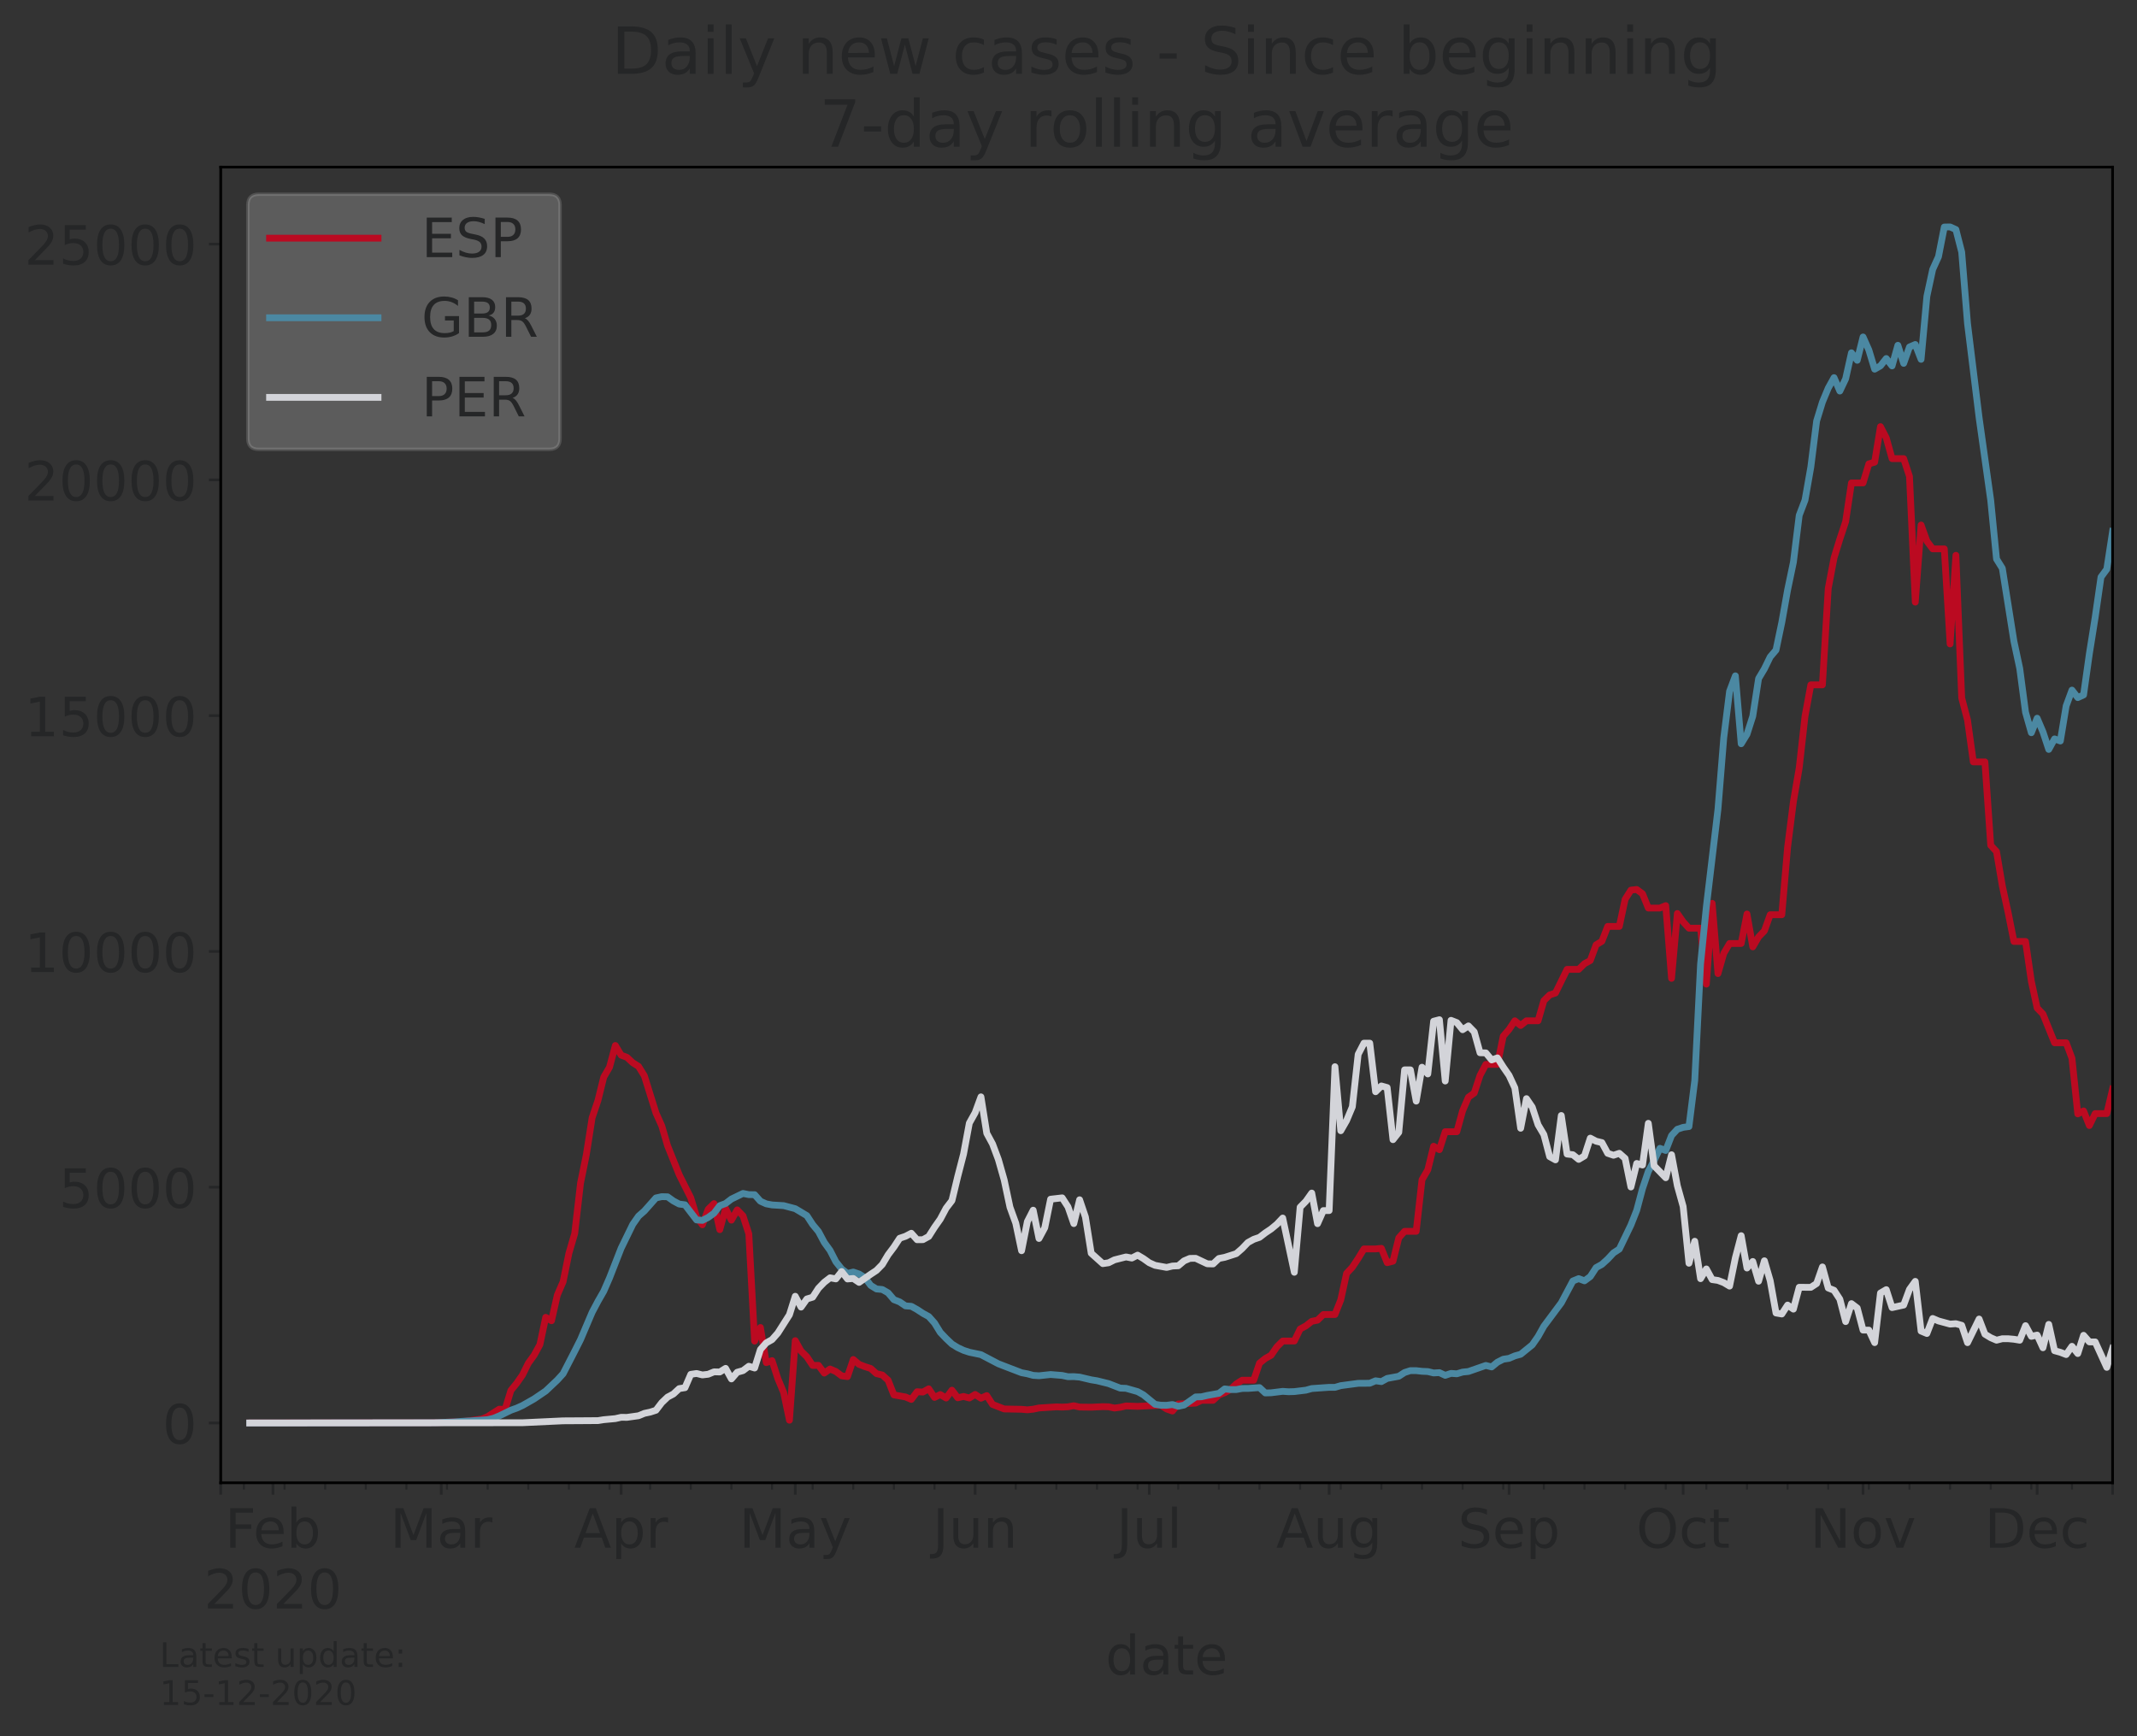 <?xml version="1.0" encoding="utf-8" standalone="no"?>
<!DOCTYPE svg PUBLIC "-//W3C//DTD SVG 1.1//EN"
  "http://www.w3.org/Graphics/SVG/1.1/DTD/svg11.dtd">
<!-- Created with matplotlib (https://matplotlib.org/) -->
<svg height="512.168pt" version="1.1" viewBox="0 0 630.3 512.168" width="630.3pt" xmlns="http://www.w3.org/2000/svg" xmlns:xlink="http://www.w3.org/1999/xlink">
 <rect x="0" y="0" width="630.3" height="512.168" fill="#333333" stroke="none"/>
 <defs>
  <style type="text/css">*{stroke-linecap:butt;stroke-linejoin:round;}</style>
 </defs>
 <g id="figure_1">
  <g id="patch_1">
   <path d="M 0 512.168 
L 630.3 512.168 
L 630.3 0 
L 0 0 
z
" style="fill:none;"/>
  </g>
  <g id="axes_1">
   <g id="patch_2">
    <path d="M 65.1 437.369 
L 623.1 437.369 
L 623.1 49.289 
L 65.1 49.289 
z
" style="fill:none;"/>
   </g>
   <g id="matplotlib.axis_1">
    <g id="xtick_1">
     <g id="line2d_1">
      <defs>
       <path d="M 0 0 
L 0 3.5 
" id="md8505176a0" style="stroke:#252627;stroke-width:0.8;"/>
      </defs>
      <g>
       <use style="fill:#252627;stroke:#252627;stroke-width:0.8;" x="65.1" xlink:href="#md8505176a0" y="437.369"/>
      </g>
     </g>
    </g>
    <g id="xtick_2">
     <g id="line2d_2">
      <g>
       <use style="fill:#252627;stroke:#252627;stroke-width:0.8;" x="80.505" xlink:href="#md8505176a0" y="437.369"/>
      </g>
     </g>
     <g id="text_1">
      <!-- Feb -->
      <g style="fill:#252627;" transform="translate(66.342 456.526)scale(0.16 -0.16)">
       <defs>
        <path d="M 9.812 72.906 
L 51.703 72.906 
L 51.703 64.594 
L 19.672 64.594 
L 19.672 43.109 
L 48.578 43.109 
L 48.578 34.812 
L 19.672 34.812 
L 19.672 0 
L 9.812 0 
z
" id="DejaVuSans-70"/>
        <path d="M 56.203 29.594 
L 56.203 25.203 
L 14.891 25.203 
Q 15.484 15.922 20.484 11.062 
Q 25.484 6.203 34.422 6.203 
Q 39.594 6.203 44.453 7.469 
Q 49.312 8.734 54.109 11.281 
L 54.109 2.781 
Q 49.266 0.734 44.188 -0.344 
Q 39.109 -1.422 33.891 -1.422 
Q 20.797 -1.422 13.156 6.188 
Q 5.516 13.812 5.516 26.812 
Q 5.516 40.234 12.766 48.109 
Q 20.016 56 32.328 56 
Q 43.359 56 49.781 48.891 
Q 56.203 41.797 56.203 29.594 
z
M 47.219 32.234 
Q 47.125 39.594 43.094 43.984 
Q 39.062 48.391 32.422 48.391 
Q 24.906 48.391 20.391 44.141 
Q 15.875 39.891 15.188 32.172 
z
" id="DejaVuSans-101"/>
        <path d="M 48.688 27.297 
Q 48.688 37.203 44.609 42.844 
Q 40.531 48.484 33.406 48.484 
Q 26.266 48.484 22.188 42.844 
Q 18.109 37.203 18.109 27.297 
Q 18.109 17.391 22.188 11.75 
Q 26.266 6.109 33.406 6.109 
Q 40.531 6.109 44.609 11.75 
Q 48.688 17.391 48.688 27.297 
z
M 18.109 46.391 
Q 20.953 51.266 25.266 53.625 
Q 29.594 56 35.594 56 
Q 45.562 56 51.781 48.094 
Q 58.016 40.188 58.016 27.297 
Q 58.016 14.406 51.781 6.484 
Q 45.562 -1.422 35.594 -1.422 
Q 29.594 -1.422 25.266 0.953 
Q 20.953 3.328 18.109 8.203 
L 18.109 0 
L 9.078 0 
L 9.078 75.984 
L 18.109 75.984 
z
" id="DejaVuSans-98"/>
       </defs>
       <use xlink:href="#DejaVuSans-70"/>
       <use x="52.02" xlink:href="#DejaVuSans-101"/>
       <use x="113.543" xlink:href="#DejaVuSans-98"/>
      </g>
      <!-- 2020 -->
      <g style="fill:#252627;" transform="translate(60.145 474.443)scale(0.16 -0.16)">
       <defs>
        <path d="M 19.188 8.297 
L 53.609 8.297 
L 53.609 0 
L 7.328 0 
L 7.328 8.297 
Q 12.938 14.109 22.625 23.891 
Q 32.328 33.688 34.812 36.531 
Q 39.547 41.844 41.422 45.531 
Q 43.312 49.219 43.312 52.781 
Q 43.312 58.594 39.234 62.25 
Q 35.156 65.922 28.609 65.922 
Q 23.969 65.922 18.812 64.312 
Q 13.672 62.703 7.812 59.422 
L 7.812 69.391 
Q 13.766 71.781 18.938 73 
Q 24.125 74.219 28.422 74.219 
Q 39.75 74.219 46.484 68.547 
Q 53.219 62.891 53.219 53.422 
Q 53.219 48.922 51.531 44.891 
Q 49.859 40.875 45.406 35.406 
Q 44.188 33.984 37.641 27.219 
Q 31.109 20.453 19.188 8.297 
z
" id="DejaVuSans-50"/>
        <path d="M 31.781 66.406 
Q 24.172 66.406 20.328 58.906 
Q 16.5 51.422 16.5 36.375 
Q 16.5 21.391 20.328 13.891 
Q 24.172 6.391 31.781 6.391 
Q 39.453 6.391 43.281 13.891 
Q 47.125 21.391 47.125 36.375 
Q 47.125 51.422 43.281 58.906 
Q 39.453 66.406 31.781 66.406 
z
M 31.781 74.219 
Q 44.047 74.219 50.516 64.516 
Q 56.984 54.828 56.984 36.375 
Q 56.984 17.969 50.516 8.266 
Q 44.047 -1.422 31.781 -1.422 
Q 19.531 -1.422 13.062 8.266 
Q 6.594 17.969 6.594 36.375 
Q 6.594 54.828 13.062 64.516 
Q 19.531 74.219 31.781 74.219 
z
" id="DejaVuSans-48"/>
       </defs>
       <use xlink:href="#DejaVuSans-50"/>
       <use x="63.623" xlink:href="#DejaVuSans-48"/>
       <use x="127.246" xlink:href="#DejaVuSans-50"/>
       <use x="190.869" xlink:href="#DejaVuSans-48"/>
      </g>
     </g>
    </g>
    <g id="xtick_3">
     <g id="line2d_3">
      <g>
       <use style="fill:#252627;stroke:#252627;stroke-width:0.8;" x="130.143" xlink:href="#md8505176a0" y="437.369"/>
      </g>
     </g>
     <g id="text_2">
      <!-- Mar -->
      <g style="fill:#252627;" transform="translate(115.049 456.526)scale(0.16 -0.16)">
       <defs>
        <path d="M 9.812 72.906 
L 24.516 72.906 
L 43.109 23.297 
L 61.812 72.906 
L 76.516 72.906 
L 76.516 0 
L 66.891 0 
L 66.891 64.016 
L 48.094 14.016 
L 38.188 14.016 
L 19.391 64.016 
L 19.391 0 
L 9.812 0 
z
" id="DejaVuSans-77"/>
        <path d="M 34.281 27.484 
Q 23.391 27.484 19.188 25 
Q 14.984 22.516 14.984 16.5 
Q 14.984 11.719 18.141 8.906 
Q 21.297 6.109 26.703 6.109 
Q 34.188 6.109 38.703 11.406 
Q 43.219 16.703 43.219 25.484 
L 43.219 27.484 
z
M 52.203 31.203 
L 52.203 0 
L 43.219 0 
L 43.219 8.297 
Q 40.141 3.328 35.547 0.953 
Q 30.953 -1.422 24.312 -1.422 
Q 15.922 -1.422 10.953 3.297 
Q 6 8.016 6 15.922 
Q 6 25.141 12.172 29.828 
Q 18.359 34.516 30.609 34.516 
L 43.219 34.516 
L 43.219 35.406 
Q 43.219 41.609 39.141 45 
Q 35.062 48.391 27.688 48.391 
Q 23 48.391 18.547 47.266 
Q 14.109 46.141 10.016 43.891 
L 10.016 52.203 
Q 14.938 54.109 19.578 55.047 
Q 24.219 56 28.609 56 
Q 40.484 56 46.344 49.844 
Q 52.203 43.703 52.203 31.203 
z
" id="DejaVuSans-97"/>
        <path d="M 41.109 46.297 
Q 39.594 47.172 37.812 47.578 
Q 36.031 48 33.891 48 
Q 26.266 48 22.188 43.047 
Q 18.109 38.094 18.109 28.812 
L 18.109 0 
L 9.078 0 
L 9.078 54.688 
L 18.109 54.688 
L 18.109 46.188 
Q 20.953 51.172 25.484 53.578 
Q 30.031 56 36.531 56 
Q 37.453 56 38.578 55.875 
Q 39.703 55.766 41.062 55.516 
z
" id="DejaVuSans-114"/>
       </defs>
       <use xlink:href="#DejaVuSans-77"/>
       <use x="86.279" xlink:href="#DejaVuSans-97"/>
       <use x="147.559" xlink:href="#DejaVuSans-114"/>
      </g>
     </g>
    </g>
    <g id="xtick_4">
     <g id="line2d_4">
      <g>
       <use style="fill:#252627;stroke:#252627;stroke-width:0.8;" x="183.204" xlink:href="#md8505176a0" y="437.369"/>
      </g>
     </g>
     <g id="text_3">
      <!-- Apr -->
      <g style="fill:#252627;" transform="translate(169.364 456.526)scale(0.16 -0.16)">
       <defs>
        <path d="M 34.188 63.188 
L 20.797 26.906 
L 47.609 26.906 
z
M 28.609 72.906 
L 39.797 72.906 
L 67.578 0 
L 57.328 0 
L 50.688 18.703 
L 17.828 18.703 
L 11.188 0 
L 0.781 0 
z
" id="DejaVuSans-65"/>
        <path d="M 18.109 8.203 
L 18.109 -20.797 
L 9.078 -20.797 
L 9.078 54.688 
L 18.109 54.688 
L 18.109 46.391 
Q 20.953 51.266 25.266 53.625 
Q 29.594 56 35.594 56 
Q 45.562 56 51.781 48.094 
Q 58.016 40.188 58.016 27.297 
Q 58.016 14.406 51.781 6.484 
Q 45.562 -1.422 35.594 -1.422 
Q 29.594 -1.422 25.266 0.953 
Q 20.953 3.328 18.109 8.203 
z
M 48.688 27.297 
Q 48.688 37.203 44.609 42.844 
Q 40.531 48.484 33.406 48.484 
Q 26.266 48.484 22.188 42.844 
Q 18.109 37.203 18.109 27.297 
Q 18.109 17.391 22.188 11.75 
Q 26.266 6.109 33.406 6.109 
Q 40.531 6.109 44.609 11.75 
Q 48.688 17.391 48.688 27.297 
z
" id="DejaVuSans-112"/>
       </defs>
       <use xlink:href="#DejaVuSans-65"/>
       <use x="68.408" xlink:href="#DejaVuSans-112"/>
       <use x="131.885" xlink:href="#DejaVuSans-114"/>
      </g>
     </g>
    </g>
    <g id="xtick_5">
     <g id="line2d_5">
      <g>
       <use style="fill:#252627;stroke:#252627;stroke-width:0.8;" x="234.554" xlink:href="#md8505176a0" y="437.369"/>
      </g>
     </g>
     <g id="text_4">
      <!-- May -->
      <g style="fill:#252627;" transform="translate(218.014 456.526)scale(0.16 -0.16)">
       <defs>
        <path d="M 32.172 -5.078 
Q 28.375 -14.844 24.75 -17.812 
Q 21.141 -20.797 15.094 -20.797 
L 7.906 -20.797 
L 7.906 -13.281 
L 13.188 -13.281 
Q 16.891 -13.281 18.938 -11.516 
Q 21 -9.766 23.484 -3.219 
L 25.094 0.875 
L 2.984 54.688 
L 12.5 54.688 
L 29.594 11.922 
L 46.688 54.688 
L 56.203 54.688 
z
" id="DejaVuSans-121"/>
       </defs>
       <use xlink:href="#DejaVuSans-77"/>
       <use x="86.279" xlink:href="#DejaVuSans-97"/>
       <use x="147.559" xlink:href="#DejaVuSans-121"/>
      </g>
     </g>
    </g>
    <g id="xtick_6">
     <g id="line2d_6">
      <g>
       <use style="fill:#252627;stroke:#252627;stroke-width:0.8;" x="287.615" xlink:href="#md8505176a0" y="437.369"/>
      </g>
     </g>
     <g id="text_5">
      <!-- Jun -->
      <g style="fill:#252627;" transform="translate(275.115 456.526)scale(0.16 -0.16)">
       <defs>
        <path d="M 9.812 72.906 
L 19.672 72.906 
L 19.672 5.078 
Q 19.672 -8.109 14.672 -14.062 
Q 9.672 -20.016 -1.422 -20.016 
L -5.172 -20.016 
L -5.172 -11.719 
L -2.094 -11.719 
Q 4.438 -11.719 7.125 -8.047 
Q 9.812 -4.391 9.812 5.078 
z
" id="DejaVuSans-74"/>
        <path d="M 8.5 21.578 
L 8.5 54.688 
L 17.484 54.688 
L 17.484 21.922 
Q 17.484 14.156 20.5 10.266 
Q 23.531 6.391 29.594 6.391 
Q 36.859 6.391 41.078 11.031 
Q 45.312 15.672 45.312 23.688 
L 45.312 54.688 
L 54.297 54.688 
L 54.297 0 
L 45.312 0 
L 45.312 8.406 
Q 42.047 3.422 37.719 1 
Q 33.406 -1.422 27.688 -1.422 
Q 18.266 -1.422 13.375 4.438 
Q 8.5 10.297 8.5 21.578 
z
M 31.109 56 
z
" id="DejaVuSans-117"/>
        <path d="M 54.891 33.016 
L 54.891 0 
L 45.906 0 
L 45.906 32.719 
Q 45.906 40.484 42.875 44.328 
Q 39.844 48.188 33.797 48.188 
Q 26.516 48.188 22.312 43.547 
Q 18.109 38.922 18.109 30.906 
L 18.109 0 
L 9.078 0 
L 9.078 54.688 
L 18.109 54.688 
L 18.109 46.188 
Q 21.344 51.125 25.703 53.562 
Q 30.078 56 35.797 56 
Q 45.219 56 50.047 50.172 
Q 54.891 44.344 54.891 33.016 
z
" id="DejaVuSans-110"/>
       </defs>
       <use xlink:href="#DejaVuSans-74"/>
       <use x="29.492" xlink:href="#DejaVuSans-117"/>
       <use x="92.871" xlink:href="#DejaVuSans-110"/>
      </g>
     </g>
    </g>
    <g id="xtick_7">
     <g id="line2d_7">
      <g>
       <use style="fill:#252627;stroke:#252627;stroke-width:0.8;" x="338.965" xlink:href="#md8505176a0" y="437.369"/>
      </g>
     </g>
     <g id="text_6">
      <!-- Jul -->
      <g style="fill:#252627;" transform="translate(329.313 456.526)scale(0.16 -0.16)">
       <defs>
        <path d="M 9.422 75.984 
L 18.406 75.984 
L 18.406 0 
L 9.422 0 
z
" id="DejaVuSans-108"/>
       </defs>
       <use xlink:href="#DejaVuSans-74"/>
       <use x="29.492" xlink:href="#DejaVuSans-117"/>
       <use x="92.871" xlink:href="#DejaVuSans-108"/>
      </g>
     </g>
    </g>
    <g id="xtick_8">
     <g id="line2d_8">
      <g>
       <use style="fill:#252627;stroke:#252627;stroke-width:0.8;" x="392.026" xlink:href="#md8505176a0" y="437.369"/>
      </g>
     </g>
     <g id="text_7">
      <!-- Aug -->
      <g style="fill:#252627;" transform="translate(376.405 456.526)scale(0.16 -0.16)">
       <defs>
        <path d="M 45.406 27.984 
Q 45.406 37.75 41.375 43.109 
Q 37.359 48.484 30.078 48.484 
Q 22.859 48.484 18.828 43.109 
Q 14.797 37.75 14.797 27.984 
Q 14.797 18.266 18.828 12.891 
Q 22.859 7.516 30.078 7.516 
Q 37.359 7.516 41.375 12.891 
Q 45.406 18.266 45.406 27.984 
z
M 54.391 6.781 
Q 54.391 -7.172 48.188 -13.984 
Q 42 -20.797 29.203 -20.797 
Q 24.469 -20.797 20.266 -20.094 
Q 16.062 -19.391 12.109 -17.922 
L 12.109 -9.188 
Q 16.062 -11.328 19.922 -12.344 
Q 23.781 -13.375 27.781 -13.375 
Q 36.625 -13.375 41.016 -8.766 
Q 45.406 -4.156 45.406 5.172 
L 45.406 9.625 
Q 42.625 4.781 38.281 2.391 
Q 33.938 0 27.875 0 
Q 17.828 0 11.672 7.656 
Q 5.516 15.328 5.516 27.984 
Q 5.516 40.672 11.672 48.328 
Q 17.828 56 27.875 56 
Q 33.938 56 38.281 53.609 
Q 42.625 51.219 45.406 46.391 
L 45.406 54.688 
L 54.391 54.688 
z
" id="DejaVuSans-103"/>
       </defs>
       <use xlink:href="#DejaVuSans-65"/>
       <use x="68.408" xlink:href="#DejaVuSans-117"/>
       <use x="131.787" xlink:href="#DejaVuSans-103"/>
      </g>
     </g>
    </g>
    <g id="xtick_9">
     <g id="line2d_9">
      <g>
       <use style="fill:#252627;stroke:#252627;stroke-width:0.8;" x="445.088" xlink:href="#md8505176a0" y="437.369"/>
      </g>
     </g>
     <g id="text_8">
      <!-- Sep -->
      <g style="fill:#252627;" transform="translate(430.008 456.526)scale(0.16 -0.16)">
       <defs>
        <path d="M 53.516 70.516 
L 53.516 60.891 
Q 47.906 63.578 42.922 64.891 
Q 37.938 66.219 33.297 66.219 
Q 25.25 66.219 20.875 63.094 
Q 16.5 59.969 16.5 54.203 
Q 16.5 49.359 19.406 46.891 
Q 22.312 44.438 30.422 42.922 
L 36.375 41.703 
Q 47.406 39.594 52.656 34.297 
Q 57.906 29 57.906 20.125 
Q 57.906 9.516 50.797 4.047 
Q 43.703 -1.422 29.984 -1.422 
Q 24.812 -1.422 18.969 -0.25 
Q 13.141 0.922 6.891 3.219 
L 6.891 13.375 
Q 12.891 10.016 18.656 8.297 
Q 24.422 6.594 29.984 6.594 
Q 38.422 6.594 43.016 9.906 
Q 47.609 13.234 47.609 19.391 
Q 47.609 24.75 44.312 27.781 
Q 41.016 30.812 33.5 32.328 
L 27.484 33.5 
Q 16.453 35.688 11.516 40.375 
Q 6.594 45.062 6.594 53.422 
Q 6.594 63.094 13.406 68.656 
Q 20.219 74.219 32.172 74.219 
Q 37.312 74.219 42.625 73.281 
Q 47.953 72.359 53.516 70.516 
z
" id="DejaVuSans-83"/>
       </defs>
       <use xlink:href="#DejaVuSans-83"/>
       <use x="63.477" xlink:href="#DejaVuSans-101"/>
       <use x="125" xlink:href="#DejaVuSans-112"/>
      </g>
     </g>
    </g>
    <g id="xtick_10">
     <g id="line2d_10">
      <g>
       <use style="fill:#252627;stroke:#252627;stroke-width:0.8;" x="496.437" xlink:href="#md8505176a0" y="437.369"/>
      </g>
     </g>
     <g id="text_9">
      <!-- Oct -->
      <g style="fill:#252627;" transform="translate(482.605 456.526)scale(0.16 -0.16)">
       <defs>
        <path d="M 39.406 66.219 
Q 28.656 66.219 22.328 58.203 
Q 16.016 50.203 16.016 36.375 
Q 16.016 22.609 22.328 14.594 
Q 28.656 6.594 39.406 6.594 
Q 50.141 6.594 56.422 14.594 
Q 62.703 22.609 62.703 36.375 
Q 62.703 50.203 56.422 58.203 
Q 50.141 66.219 39.406 66.219 
z
M 39.406 74.219 
Q 54.734 74.219 63.906 63.938 
Q 73.094 53.656 73.094 36.375 
Q 73.094 19.141 63.906 8.859 
Q 54.734 -1.422 39.406 -1.422 
Q 24.031 -1.422 14.812 8.828 
Q 5.609 19.094 5.609 36.375 
Q 5.609 53.656 14.812 63.938 
Q 24.031 74.219 39.406 74.219 
z
" id="DejaVuSans-79"/>
        <path d="M 48.781 52.594 
L 48.781 44.188 
Q 44.969 46.297 41.141 47.344 
Q 37.312 48.391 33.406 48.391 
Q 24.656 48.391 19.812 42.844 
Q 14.984 37.312 14.984 27.297 
Q 14.984 17.281 19.812 11.734 
Q 24.656 6.203 33.406 6.203 
Q 37.312 6.203 41.141 7.25 
Q 44.969 8.297 48.781 10.406 
L 48.781 2.094 
Q 45.016 0.344 40.984 -0.531 
Q 36.969 -1.422 32.422 -1.422 
Q 20.062 -1.422 12.781 6.344 
Q 5.516 14.109 5.516 27.297 
Q 5.516 40.672 12.859 48.328 
Q 20.219 56 33.016 56 
Q 37.156 56 41.109 55.141 
Q 45.062 54.297 48.781 52.594 
z
" id="DejaVuSans-99"/>
        <path d="M 18.312 70.219 
L 18.312 54.688 
L 36.812 54.688 
L 36.812 47.703 
L 18.312 47.703 
L 18.312 18.016 
Q 18.312 11.328 20.141 9.422 
Q 21.969 7.516 27.594 7.516 
L 36.812 7.516 
L 36.812 0 
L 27.594 0 
Q 17.188 0 13.234 3.875 
Q 9.281 7.766 9.281 18.016 
L 9.281 47.703 
L 2.688 47.703 
L 2.688 54.688 
L 9.281 54.688 
L 9.281 70.219 
z
" id="DejaVuSans-116"/>
       </defs>
       <use xlink:href="#DejaVuSans-79"/>
       <use x="78.711" xlink:href="#DejaVuSans-99"/>
       <use x="133.691" xlink:href="#DejaVuSans-116"/>
      </g>
     </g>
    </g>
    <g id="xtick_11">
     <g id="line2d_11">
      <g>
       <use style="fill:#252627;stroke:#252627;stroke-width:0.8;" x="549.499" xlink:href="#md8505176a0" y="437.369"/>
      </g>
     </g>
     <g id="text_10">
      <!-- Nov -->
      <g style="fill:#252627;" transform="translate(533.884 456.526)scale(0.16 -0.16)">
       <defs>
        <path d="M 9.812 72.906 
L 23.094 72.906 
L 55.422 11.922 
L 55.422 72.906 
L 64.984 72.906 
L 64.984 0 
L 51.703 0 
L 19.391 60.984 
L 19.391 0 
L 9.812 0 
z
" id="DejaVuSans-78"/>
        <path d="M 30.609 48.391 
Q 23.391 48.391 19.188 42.75 
Q 14.984 37.109 14.984 27.297 
Q 14.984 17.484 19.156 11.844 
Q 23.344 6.203 30.609 6.203 
Q 37.797 6.203 41.984 11.859 
Q 46.188 17.531 46.188 27.297 
Q 46.188 37.016 41.984 42.703 
Q 37.797 48.391 30.609 48.391 
z
M 30.609 56 
Q 42.328 56 49.016 48.375 
Q 55.719 40.766 55.719 27.297 
Q 55.719 13.875 49.016 6.219 
Q 42.328 -1.422 30.609 -1.422 
Q 18.844 -1.422 12.172 6.219 
Q 5.516 13.875 5.516 27.297 
Q 5.516 40.766 12.172 48.375 
Q 18.844 56 30.609 56 
z
" id="DejaVuSans-111"/>
        <path d="M 2.984 54.688 
L 12.5 54.688 
L 29.594 8.797 
L 46.688 54.688 
L 56.203 54.688 
L 35.688 0 
L 23.484 0 
z
" id="DejaVuSans-118"/>
       </defs>
       <use xlink:href="#DejaVuSans-78"/>
       <use x="74.805" xlink:href="#DejaVuSans-111"/>
       <use x="135.986" xlink:href="#DejaVuSans-118"/>
      </g>
     </g>
    </g>
    <g id="xtick_12">
     <g id="line2d_12">
      <g>
       <use style="fill:#252627;stroke:#252627;stroke-width:0.8;" x="600.848" xlink:href="#md8505176a0" y="437.369"/>
      </g>
     </g>
     <g id="text_11">
      <!-- Dec -->
      <g style="fill:#252627;" transform="translate(585.367 456.526)scale(0.16 -0.16)">
       <defs>
        <path d="M 19.672 64.797 
L 19.672 8.109 
L 31.594 8.109 
Q 46.688 8.109 53.688 14.938 
Q 60.688 21.781 60.688 36.531 
Q 60.688 51.172 53.688 57.984 
Q 46.688 64.797 31.594 64.797 
z
M 9.812 72.906 
L 30.078 72.906 
Q 51.266 72.906 61.172 64.094 
Q 71.094 55.281 71.094 36.531 
Q 71.094 17.672 61.125 8.828 
Q 51.172 0 30.078 0 
L 9.812 0 
z
" id="DejaVuSans-68"/>
       </defs>
       <use xlink:href="#DejaVuSans-68"/>
       <use x="77.002" xlink:href="#DejaVuSans-101"/>
       <use x="138.525" xlink:href="#DejaVuSans-99"/>
      </g>
     </g>
    </g>
    <g id="xtick_13">
     <g id="line2d_13">
      <g>
       <use style="fill:#252627;stroke:#252627;stroke-width:0.8;" x="623.1" xlink:href="#md8505176a0" y="437.369"/>
      </g>
     </g>
    </g>
    <g id="xtick_14">
     <g id="line2d_14">
      <defs>
       <path d="M 0 0 
L 0 2 
" id="m9c42e2744a" style="stroke:#252627;stroke-width:0.6;"/>
      </defs>
      <g>
       <use style="fill:#252627;stroke:#252627;stroke-width:0.6;" x="71.947" xlink:href="#m9c42e2744a" y="437.369"/>
      </g>
     </g>
    </g>
    <g id="xtick_15">
     <g id="line2d_15">
      <g>
       <use style="fill:#252627;stroke:#252627;stroke-width:0.6;" x="83.928" xlink:href="#m9c42e2744a" y="437.369"/>
      </g>
     </g>
    </g>
    <g id="xtick_16">
     <g id="line2d_16">
      <g>
       <use style="fill:#252627;stroke:#252627;stroke-width:0.6;" x="95.91" xlink:href="#m9c42e2744a" y="437.369"/>
      </g>
     </g>
    </g>
    <g id="xtick_17">
     <g id="line2d_17">
      <g>
       <use style="fill:#252627;stroke:#252627;stroke-width:0.6;" x="107.891" xlink:href="#m9c42e2744a" y="437.369"/>
      </g>
     </g>
    </g>
    <g id="xtick_18">
     <g id="line2d_18">
      <g>
       <use style="fill:#252627;stroke:#252627;stroke-width:0.6;" x="119.873" xlink:href="#m9c42e2744a" y="437.369"/>
      </g>
     </g>
    </g>
    <g id="xtick_19">
     <g id="line2d_19">
      <g>
       <use style="fill:#252627;stroke:#252627;stroke-width:0.6;" x="131.855" xlink:href="#m9c42e2744a" y="437.369"/>
      </g>
     </g>
    </g>
    <g id="xtick_20">
     <g id="line2d_20">
      <g>
       <use style="fill:#252627;stroke:#252627;stroke-width:0.6;" x="143.836" xlink:href="#m9c42e2744a" y="437.369"/>
      </g>
     </g>
    </g>
    <g id="xtick_21">
     <g id="line2d_21">
      <g>
       <use style="fill:#252627;stroke:#252627;stroke-width:0.6;" x="155.818" xlink:href="#m9c42e2744a" y="437.369"/>
      </g>
     </g>
    </g>
    <g id="xtick_22">
     <g id="line2d_22">
      <g>
       <use style="fill:#252627;stroke:#252627;stroke-width:0.6;" x="167.799" xlink:href="#m9c42e2744a" y="437.369"/>
      </g>
     </g>
    </g>
    <g id="xtick_23">
     <g id="line2d_23">
      <g>
       <use style="fill:#252627;stroke:#252627;stroke-width:0.6;" x="179.781" xlink:href="#m9c42e2744a" y="437.369"/>
      </g>
     </g>
    </g>
    <g id="xtick_24">
     <g id="line2d_24">
      <g>
       <use style="fill:#252627;stroke:#252627;stroke-width:0.6;" x="191.763" xlink:href="#m9c42e2744a" y="437.369"/>
      </g>
     </g>
    </g>
    <g id="xtick_25">
     <g id="line2d_25">
      <g>
       <use style="fill:#252627;stroke:#252627;stroke-width:0.6;" x="203.744" xlink:href="#m9c42e2744a" y="437.369"/>
      </g>
     </g>
    </g>
    <g id="xtick_26">
     <g id="line2d_26">
      <g>
       <use style="fill:#252627;stroke:#252627;stroke-width:0.6;" x="215.726" xlink:href="#m9c42e2744a" y="437.369"/>
      </g>
     </g>
    </g>
    <g id="xtick_27">
     <g id="line2d_27">
      <g>
       <use style="fill:#252627;stroke:#252627;stroke-width:0.6;" x="227.707" xlink:href="#m9c42e2744a" y="437.369"/>
      </g>
     </g>
    </g>
    <g id="xtick_28">
     <g id="line2d_28">
      <g>
       <use style="fill:#252627;stroke:#252627;stroke-width:0.6;" x="239.689" xlink:href="#m9c42e2744a" y="437.369"/>
      </g>
     </g>
    </g>
    <g id="xtick_29">
     <g id="line2d_29">
      <g>
       <use style="fill:#252627;stroke:#252627;stroke-width:0.6;" x="251.671" xlink:href="#m9c42e2744a" y="437.369"/>
      </g>
     </g>
    </g>
    <g id="xtick_30">
     <g id="line2d_30">
      <g>
       <use style="fill:#252627;stroke:#252627;stroke-width:0.6;" x="263.652" xlink:href="#m9c42e2744a" y="437.369"/>
      </g>
     </g>
    </g>
    <g id="xtick_31">
     <g id="line2d_31">
      <g>
       <use style="fill:#252627;stroke:#252627;stroke-width:0.6;" x="275.634" xlink:href="#m9c42e2744a" y="437.369"/>
      </g>
     </g>
    </g>
    <g id="xtick_32">
     <g id="line2d_32">
      <g>
       <use style="fill:#252627;stroke:#252627;stroke-width:0.6;" x="299.597" xlink:href="#m9c42e2744a" y="437.369"/>
      </g>
     </g>
    </g>
    <g id="xtick_33">
     <g id="line2d_33">
      <g>
       <use style="fill:#252627;stroke:#252627;stroke-width:0.6;" x="311.579" xlink:href="#m9c42e2744a" y="437.369"/>
      </g>
     </g>
    </g>
    <g id="xtick_34">
     <g id="line2d_34">
      <g>
       <use style="fill:#252627;stroke:#252627;stroke-width:0.6;" x="323.56" xlink:href="#m9c42e2744a" y="437.369"/>
      </g>
     </g>
    </g>
    <g id="xtick_35">
     <g id="line2d_35">
      <g>
       <use style="fill:#252627;stroke:#252627;stroke-width:0.6;" x="335.542" xlink:href="#m9c42e2744a" y="437.369"/>
      </g>
     </g>
    </g>
    <g id="xtick_36">
     <g id="line2d_36">
      <g>
       <use style="fill:#252627;stroke:#252627;stroke-width:0.6;" x="347.523" xlink:href="#m9c42e2744a" y="437.369"/>
      </g>
     </g>
    </g>
    <g id="xtick_37">
     <g id="line2d_37">
      <g>
       <use style="fill:#252627;stroke:#252627;stroke-width:0.6;" x="359.505" xlink:href="#m9c42e2744a" y="437.369"/>
      </g>
     </g>
    </g>
    <g id="xtick_38">
     <g id="line2d_38">
      <g>
       <use style="fill:#252627;stroke:#252627;stroke-width:0.6;" x="371.487" xlink:href="#m9c42e2744a" y="437.369"/>
      </g>
     </g>
    </g>
    <g id="xtick_39">
     <g id="line2d_39">
      <g>
       <use style="fill:#252627;stroke:#252627;stroke-width:0.6;" x="383.468" xlink:href="#m9c42e2744a" y="437.369"/>
      </g>
     </g>
    </g>
    <g id="xtick_40">
     <g id="line2d_40">
      <g>
       <use style="fill:#252627;stroke:#252627;stroke-width:0.6;" x="395.45" xlink:href="#m9c42e2744a" y="437.369"/>
      </g>
     </g>
    </g>
    <g id="xtick_41">
     <g id="line2d_41">
      <g>
       <use style="fill:#252627;stroke:#252627;stroke-width:0.6;" x="407.431" xlink:href="#m9c42e2744a" y="437.369"/>
      </g>
     </g>
    </g>
    <g id="xtick_42">
     <g id="line2d_42">
      <g>
       <use style="fill:#252627;stroke:#252627;stroke-width:0.6;" x="419.413" xlink:href="#m9c42e2744a" y="437.369"/>
      </g>
     </g>
    </g>
    <g id="xtick_43">
     <g id="line2d_43">
      <g>
       <use style="fill:#252627;stroke:#252627;stroke-width:0.6;" x="431.394" xlink:href="#m9c42e2744a" y="437.369"/>
      </g>
     </g>
    </g>
    <g id="xtick_44">
     <g id="line2d_44">
      <g>
       <use style="fill:#252627;stroke:#252627;stroke-width:0.6;" x="443.376" xlink:href="#m9c42e2744a" y="437.369"/>
      </g>
     </g>
    </g>
    <g id="xtick_45">
     <g id="line2d_45">
      <g>
       <use style="fill:#252627;stroke:#252627;stroke-width:0.6;" x="455.358" xlink:href="#m9c42e2744a" y="437.369"/>
      </g>
     </g>
    </g>
    <g id="xtick_46">
     <g id="line2d_46">
      <g>
       <use style="fill:#252627;stroke:#252627;stroke-width:0.6;" x="467.339" xlink:href="#m9c42e2744a" y="437.369"/>
      </g>
     </g>
    </g>
    <g id="xtick_47">
     <g id="line2d_47">
      <g>
       <use style="fill:#252627;stroke:#252627;stroke-width:0.6;" x="479.321" xlink:href="#m9c42e2744a" y="437.369"/>
      </g>
     </g>
    </g>
    <g id="xtick_48">
     <g id="line2d_48">
      <g>
       <use style="fill:#252627;stroke:#252627;stroke-width:0.6;" x="491.302" xlink:href="#m9c42e2744a" y="437.369"/>
      </g>
     </g>
    </g>
    <g id="xtick_49">
     <g id="line2d_49">
      <g>
       <use style="fill:#252627;stroke:#252627;stroke-width:0.6;" x="503.284" xlink:href="#m9c42e2744a" y="437.369"/>
      </g>
     </g>
    </g>
    <g id="xtick_50">
     <g id="line2d_50">
      <g>
       <use style="fill:#252627;stroke:#252627;stroke-width:0.6;" x="515.266" xlink:href="#m9c42e2744a" y="437.369"/>
      </g>
     </g>
    </g>
    <g id="xtick_51">
     <g id="line2d_51">
      <g>
       <use style="fill:#252627;stroke:#252627;stroke-width:0.6;" x="527.247" xlink:href="#m9c42e2744a" y="437.369"/>
      </g>
     </g>
    </g>
    <g id="xtick_52">
     <g id="line2d_52">
      <g>
       <use style="fill:#252627;stroke:#252627;stroke-width:0.6;" x="539.229" xlink:href="#m9c42e2744a" y="437.369"/>
      </g>
     </g>
    </g>
    <g id="xtick_53">
     <g id="line2d_53">
      <g>
       <use style="fill:#252627;stroke:#252627;stroke-width:0.6;" x="551.21" xlink:href="#m9c42e2744a" y="437.369"/>
      </g>
     </g>
    </g>
    <g id="xtick_54">
     <g id="line2d_54">
      <g>
       <use style="fill:#252627;stroke:#252627;stroke-width:0.6;" x="563.192" xlink:href="#m9c42e2744a" y="437.369"/>
      </g>
     </g>
    </g>
    <g id="xtick_55">
     <g id="line2d_55">
      <g>
       <use style="fill:#252627;stroke:#252627;stroke-width:0.6;" x="575.174" xlink:href="#m9c42e2744a" y="437.369"/>
      </g>
     </g>
    </g>
    <g id="xtick_56">
     <g id="line2d_56">
      <g>
       <use style="fill:#252627;stroke:#252627;stroke-width:0.6;" x="587.155" xlink:href="#m9c42e2744a" y="437.369"/>
      </g>
     </g>
    </g>
    <g id="xtick_57">
     <g id="line2d_57">
      <g>
       <use style="fill:#252627;stroke:#252627;stroke-width:0.6;" x="599.137" xlink:href="#m9c42e2744a" y="437.369"/>
      </g>
     </g>
    </g>
    <g id="xtick_58">
     <g id="line2d_58">
      <g>
       <use style="fill:#252627;stroke:#252627;stroke-width:0.6;" x="611.118" xlink:href="#m9c42e2744a" y="437.369"/>
      </g>
     </g>
    </g>
    <g id="text_12">
     <!-- date -->
     <g style="fill:#252627;" transform="translate(326.06 493.928)scale(0.16 -0.16)">
      <defs>
       <path d="M 45.406 46.391 
L 45.406 75.984 
L 54.391 75.984 
L 54.391 0 
L 45.406 0 
L 45.406 8.203 
Q 42.578 3.328 38.25 0.953 
Q 33.938 -1.422 27.875 -1.422 
Q 17.969 -1.422 11.734 6.484 
Q 5.516 14.406 5.516 27.297 
Q 5.516 40.188 11.734 48.094 
Q 17.969 56 27.875 56 
Q 33.938 56 38.25 53.625 
Q 42.578 51.266 45.406 46.391 
z
M 14.797 27.297 
Q 14.797 17.391 18.875 11.75 
Q 22.953 6.109 30.078 6.109 
Q 37.203 6.109 41.297 11.75 
Q 45.406 17.391 45.406 27.297 
Q 45.406 37.203 41.297 42.844 
Q 37.203 48.484 30.078 48.484 
Q 22.953 48.484 18.875 42.844 
Q 14.797 37.203 14.797 27.297 
z
" id="DejaVuSans-100"/>
      </defs>
      <use xlink:href="#DejaVuSans-100"/>
      <use x="63.477" xlink:href="#DejaVuSans-97"/>
      <use x="124.756" xlink:href="#DejaVuSans-116"/>
      <use x="163.965" xlink:href="#DejaVuSans-101"/>
     </g>
    </g>
   </g>
   <g id="matplotlib.axis_2">
    <g id="ytick_1">
     <g id="line2d_59">
      <defs>
       <path d="M 0 0 
L -3.5 0 
" id="m4416ba7166" style="stroke:#252627;stroke-width:0.8;"/>
      </defs>
      <g>
       <use style="fill:#252627;stroke:#252627;stroke-width:0.8;" x="65.1" xlink:href="#m4416ba7166" y="419.729"/>
      </g>
     </g>
     <g id="text_13">
      <!-- 0 -->
      <g style="fill:#252627;" transform="translate(47.92 425.808)scale(0.16 -0.16)">
       <use xlink:href="#DejaVuSans-48"/>
      </g>
     </g>
    </g>
    <g id="ytick_2">
     <g id="line2d_60">
      <g>
       <use style="fill:#252627;stroke:#252627;stroke-width:0.8;" x="65.1" xlink:href="#m4416ba7166" y="350.183"/>
      </g>
     </g>
     <g id="text_14">
      <!-- 5000 -->
      <g style="fill:#252627;" transform="translate(17.38 356.262)scale(0.16 -0.16)">
       <defs>
        <path d="M 10.797 72.906 
L 49.516 72.906 
L 49.516 64.594 
L 19.828 64.594 
L 19.828 46.734 
Q 21.969 47.469 24.109 47.828 
Q 26.266 48.188 28.422 48.188 
Q 40.625 48.188 47.75 41.5 
Q 54.891 34.812 54.891 23.391 
Q 54.891 11.625 47.562 5.094 
Q 40.234 -1.422 26.906 -1.422 
Q 22.312 -1.422 17.547 -0.641 
Q 12.797 0.141 7.719 1.703 
L 7.719 11.625 
Q 12.109 9.234 16.797 8.062 
Q 21.484 6.891 26.703 6.891 
Q 35.156 6.891 40.078 11.328 
Q 45.016 15.766 45.016 23.391 
Q 45.016 31 40.078 35.438 
Q 35.156 39.891 26.703 39.891 
Q 22.75 39.891 18.812 39.016 
Q 14.891 38.141 10.797 36.281 
z
" id="DejaVuSans-53"/>
       </defs>
       <use xlink:href="#DejaVuSans-53"/>
       <use x="63.623" xlink:href="#DejaVuSans-48"/>
       <use x="127.246" xlink:href="#DejaVuSans-48"/>
       <use x="190.869" xlink:href="#DejaVuSans-48"/>
      </g>
     </g>
    </g>
    <g id="ytick_3">
     <g id="line2d_61">
      <g>
       <use style="fill:#252627;stroke:#252627;stroke-width:0.8;" x="65.1" xlink:href="#m4416ba7166" y="280.637"/>
      </g>
     </g>
     <g id="text_15">
      <!-- 10000 -->
      <g style="fill:#252627;" transform="translate(7.2 286.716)scale(0.16 -0.16)">
       <defs>
        <path d="M 12.406 8.297 
L 28.516 8.297 
L 28.516 63.922 
L 10.984 60.406 
L 10.984 69.391 
L 28.422 72.906 
L 38.281 72.906 
L 38.281 8.297 
L 54.391 8.297 
L 54.391 0 
L 12.406 0 
z
" id="DejaVuSans-49"/>
       </defs>
       <use xlink:href="#DejaVuSans-49"/>
       <use x="63.623" xlink:href="#DejaVuSans-48"/>
       <use x="127.246" xlink:href="#DejaVuSans-48"/>
       <use x="190.869" xlink:href="#DejaVuSans-48"/>
       <use x="254.492" xlink:href="#DejaVuSans-48"/>
      </g>
     </g>
    </g>
    <g id="ytick_4">
     <g id="line2d_62">
      <g>
       <use style="fill:#252627;stroke:#252627;stroke-width:0.8;" x="65.1" xlink:href="#m4416ba7166" y="211.091"/>
      </g>
     </g>
     <g id="text_16">
      <!-- 15000 -->
      <g style="fill:#252627;" transform="translate(7.2 217.17)scale(0.16 -0.16)">
       <use xlink:href="#DejaVuSans-49"/>
       <use x="63.623" xlink:href="#DejaVuSans-53"/>
       <use x="127.246" xlink:href="#DejaVuSans-48"/>
       <use x="190.869" xlink:href="#DejaVuSans-48"/>
       <use x="254.492" xlink:href="#DejaVuSans-48"/>
      </g>
     </g>
    </g>
    <g id="ytick_5">
     <g id="line2d_63">
      <g>
       <use style="fill:#252627;stroke:#252627;stroke-width:0.8;" x="65.1" xlink:href="#m4416ba7166" y="141.546"/>
      </g>
     </g>
     <g id="text_17">
      <!-- 20000 -->
      <g style="fill:#252627;" transform="translate(7.2 147.624)scale(0.16 -0.16)">
       <use xlink:href="#DejaVuSans-50"/>
       <use x="63.623" xlink:href="#DejaVuSans-48"/>
       <use x="127.246" xlink:href="#DejaVuSans-48"/>
       <use x="190.869" xlink:href="#DejaVuSans-48"/>
       <use x="254.492" xlink:href="#DejaVuSans-48"/>
      </g>
     </g>
    </g>
    <g id="ytick_6">
     <g id="line2d_64">
      <g>
       <use style="fill:#252627;stroke:#252627;stroke-width:0.8;" x="65.1" xlink:href="#m4416ba7166" y="72"/>
      </g>
     </g>
     <g id="text_18">
      <!-- 25000 -->
      <g style="fill:#252627;" transform="translate(7.2 78.078)scale(0.16 -0.16)">
       <use xlink:href="#DejaVuSans-50"/>
       <use x="63.623" xlink:href="#DejaVuSans-53"/>
       <use x="127.246" xlink:href="#DejaVuSans-48"/>
       <use x="190.869" xlink:href="#DejaVuSans-48"/>
       <use x="254.492" xlink:href="#DejaVuSans-48"/>
      </g>
     </g>
    </g>
   </g>
   <g id="line2d_65">
    <path clip-path="url(#p8411f23e11)" d="M 73.658 419.729 
L 128.431 419.643 
L 136.99 419.244 
L 142.125 418.558 
L 143.836 417.835 
L 147.26 415.645 
L 148.971 415.719 
L 150.683 410.127 
L 152.394 408.023 
L 154.106 405.571 
L 155.818 402.106 
L 157.529 399.753 
L 159.241 396.614 
L 160.953 388.56 
L 162.664 389.57 
L 164.376 382.009 
L 166.088 378.061 
L 167.799 369.668 
L 169.511 363.82 
L 171.223 348.981 
L 172.934 340.6 
L 174.646 329.699 
L 176.358 324.628 
L 178.069 317.711 
L 179.781 314.774 
L 181.493 308.38 
L 183.204 311.231 
L 184.916 311.875 
L 186.628 313.463 
L 188.339 314.55 
L 190.051 317.326 
L 193.474 328.288 
L 195.186 332.097 
L 196.898 337.949 
L 200.321 346.489 
L 203.744 353.315 
L 205.456 358.928 
L 207.167 361.263 
L 208.879 356.688 
L 210.591 355.019 
L 212.302 362.703 
L 214.014 356.456 
L 215.726 359.898 
L 217.437 356.865 
L 219.149 358.638 
L 220.861 363.941 
L 222.572 395.584 
L 224.284 391.555 
L 225.996 401.925 
L 227.707 401.339 
L 229.419 406.624 
L 231.131 410.732 
L 232.842 418.912 
L 234.554 395.435 
L 236.266 398.513 
L 237.977 400.192 
L 239.689 402.748 
L 241.401 402.728 
L 243.112 405.009 
L 244.824 403.809 
L 246.536 404.546 
L 248.247 405.828 
L 249.959 406.05 
L 251.671 401.001 
L 253.382 402.44 
L 255.094 403.105 
L 256.806 403.648 
L 258.517 405.172 
L 260.229 405.581 
L 261.94 407.115 
L 263.652 411.443 
L 267.075 412.051 
L 268.787 412.78 
L 270.499 410.507 
L 272.21 410.604 
L 273.922 409.647 
L 275.634 412.19 
L 277.345 411.34 
L 279.057 412.369 
L 280.769 410.054 
L 282.48 412.297 
L 284.192 411.904 
L 285.904 412.363 
L 287.615 411.308 
L 289.327 412.43 
L 291.039 411.648 
L 292.75 414.257 
L 296.174 415.592 
L 301.309 415.687 
L 303.02 415.846 
L 304.732 415.661 
L 306.444 415.296 
L 311.579 414.976 
L 313.29 415.035 
L 315.002 414.954 
L 316.713 414.64 
L 318.425 415.028 
L 321.848 415.071 
L 325.272 414.912 
L 326.983 414.954 
L 328.695 415.322 
L 330.407 415.099 
L 332.118 414.7 
L 335.542 414.829 
L 342.388 414.483 
L 344.1 415.604 
L 345.812 416.202 
L 347.523 414.127 
L 352.658 413.861 
L 354.37 413.046 
L 357.793 413.046 
L 359.505 411.455 
L 361.217 410.809 
L 362.928 409.831 
L 364.64 408.206 
L 366.352 407.117 
L 369.775 407.117 
L 371.487 402.078 
L 373.198 400.703 
L 374.91 399.745 
L 376.621 397.254 
L 378.333 395.555 
L 381.756 395.555 
L 383.468 392.018 
L 385.18 391.084 
L 386.891 389.745 
L 388.603 389.399 
L 390.315 387.736 
L 393.738 387.736 
L 395.45 383.422 
L 397.161 375.609 
L 398.873 373.777 
L 400.585 371.196 
L 402.296 368.384 
L 405.72 368.384 
L 407.431 368.213 
L 409.143 372.442 
L 410.855 372.006 
L 412.566 365.127 
L 414.278 363.196 
L 417.701 363.196 
L 419.413 347.993 
L 421.125 345.049 
L 422.836 338.096 
L 424.548 339.111 
L 426.26 333.808 
L 429.683 333.808 
L 431.394 327.622 
L 433.106 323.642 
L 434.818 322.4 
L 436.529 317.196 
L 438.241 313.956 
L 441.664 313.956 
L 443.376 305.63 
L 445.088 303.647 
L 446.799 301.094 
L 448.511 302.482 
L 450.223 301.098 
L 453.646 301.098 
L 455.358 295.16 
L 457.069 293.473 
L 458.781 292.907 
L 462.204 285.929 
L 465.628 285.929 
L 467.339 284.252 
L 469.051 283.312 
L 470.763 278.688 
L 472.474 277.641 
L 474.186 273.257 
L 477.609 273.257 
L 479.321 265.262 
L 481.033 262.555 
L 482.744 262.364 
L 484.456 263.632 
L 486.167 267.839 
L 489.591 267.839 
L 491.302 267.129 
L 493.014 288.587 
L 494.726 269.446 
L 496.437 271.898 
L 498.149 273.78 
L 501.572 273.78 
L 503.284 290.282 
L 504.996 266.442 
L 506.707 287.168 
L 508.419 281.199 
L 510.131 278.292 
L 513.554 278.292 
L 515.266 269.597 
L 516.977 279.294 
L 518.689 276.355 
L 520.401 274.577 
L 522.112 269.812 
L 525.536 269.812 
L 527.247 249.876 
L 528.959 236.454 
L 530.671 226.513 
L 532.382 211.276 
L 534.094 202.007 
L 537.517 202.007 
L 539.229 173.594 
L 540.94 164.563 
L 542.652 159.015 
L 544.364 153.861 
L 546.075 142.448 
L 549.499 142.448 
L 551.21 136.822 
L 552.922 136.324 
L 554.634 125.838 
L 556.345 129.16 
L 558.057 135.278 
L 561.48 135.278 
L 563.192 140.51 
L 564.904 177.606 
L 566.615 154.857 
L 568.327 159.619 
L 570.039 161.895 
L 573.462 161.895 
L 575.174 189.937 
L 576.885 163.79 
L 578.597 205.861 
L 580.309 212.375 
L 582.02 224.724 
L 585.444 224.724 
L 587.155 249.338 
L 588.867 251.187 
L 590.579 261.313 
L 592.29 269.15 
L 594.002 277.7 
L 597.425 277.7 
L 599.137 289.438 
L 600.848 297.328 
L 602.56 299.099 
L 605.983 307.583 
L 609.407 307.583 
L 611.118 312.149 
L 612.83 328.556 
L 614.542 327.678 
L 616.253 331.994 
L 617.965 328.469 
L 621.388 328.469 
L 623.1 321.26 
L 623.1 321.26 
" style="fill:none;stroke:#bb0a21;stroke-linecap:square;stroke-width:2;"/>
   </g>
   <g id="line2d_66">
    <path clip-path="url(#p8411f23e11)" d="M 73.658 419.729 
L 128.431 419.653 
L 133.566 419.421 
L 143.836 418.743 
L 145.548 418.338 
L 147.26 417.632 
L 150.683 415.961 
L 152.394 415.347 
L 154.106 414.574 
L 157.529 412.629 
L 160.953 410.304 
L 164.376 407.067 
L 166.088 405.188 
L 169.511 398.539 
L 171.223 395.137 
L 174.646 387.086 
L 176.358 383.851 
L 178.069 380.865 
L 179.781 376.934 
L 183.204 368.173 
L 186.628 361.151 
L 188.339 358.707 
L 190.051 357.201 
L 193.474 353.344 
L 195.186 352.969 
L 196.898 353.014 
L 198.609 354.235 
L 200.321 355.149 
L 202.033 355.369 
L 205.456 359.838 
L 207.167 359.963 
L 208.879 359.095 
L 210.591 357.857 
L 212.302 355.625 
L 214.014 354.988 
L 215.726 353.674 
L 219.149 352.021 
L 220.861 352.369 
L 222.572 352.387 
L 224.284 354.318 
L 225.996 355.087 
L 227.707 355.409 
L 231.131 355.614 
L 234.554 356.518 
L 237.977 358.564 
L 239.689 361.189 
L 241.401 363.252 
L 243.112 366.459 
L 244.824 368.829 
L 246.536 372.163 
L 248.247 374.309 
L 249.959 375.611 
L 251.671 375.202 
L 253.382 375.786 
L 255.094 376.851 
L 256.806 379.142 
L 258.517 380.197 
L 260.229 380.352 
L 261.94 381.338 
L 263.652 383.348 
L 265.364 384.018 
L 267.075 385.186 
L 268.787 385.314 
L 270.499 386.267 
L 272.21 387.388 
L 273.922 388.324 
L 275.634 390.239 
L 277.345 393.019 
L 279.057 394.814 
L 280.769 396.439 
L 282.48 397.498 
L 284.192 398.295 
L 285.904 398.861 
L 289.327 399.572 
L 294.462 402.267 
L 297.885 403.588 
L 301.309 404.902 
L 303.02 405.226 
L 304.732 405.685 
L 306.444 405.796 
L 309.867 405.432 
L 313.29 405.708 
L 315.002 406.08 
L 316.713 406.054 
L 318.425 406.193 
L 321.848 406.998 
L 323.56 407.274 
L 326.983 408.115 
L 330.407 409.442 
L 332.118 409.506 
L 335.542 410.477 
L 337.253 411.427 
L 340.677 414.219 
L 342.388 414.491 
L 344.1 414.509 
L 345.812 414.286 
L 347.523 414.805 
L 349.235 414.447 
L 352.658 412.041 
L 354.37 411.997 
L 356.082 411.598 
L 359.505 410.984 
L 361.217 409.68 
L 362.928 409.877 
L 364.64 409.869 
L 366.352 409.545 
L 368.063 409.539 
L 371.487 409.291 
L 373.198 410.871 
L 374.91 410.821 
L 378.333 410.396 
L 380.045 410.513 
L 381.756 410.465 
L 385.18 410.048 
L 386.891 409.573 
L 392.026 409.213 
L 393.738 409.219 
L 395.45 408.715 
L 400.585 408.033 
L 404.008 408.007 
L 405.72 407.28 
L 407.431 407.526 
L 409.143 406.583 
L 412.566 405.953 
L 414.278 404.838 
L 415.99 404.288 
L 417.701 404.292 
L 419.413 404.484 
L 421.125 404.558 
L 422.836 404.971 
L 424.548 404.878 
L 426.26 405.675 
L 427.971 405.098 
L 429.683 405.224 
L 431.394 404.715 
L 433.106 404.54 
L 438.241 402.754 
L 439.953 403.195 
L 441.664 401.796 
L 443.376 400.926 
L 445.088 400.665 
L 446.799 399.934 
L 448.511 399.463 
L 451.934 396.685 
L 453.646 394.231 
L 455.358 391.179 
L 460.493 384.288 
L 463.916 377.844 
L 465.628 377.147 
L 467.339 377.795 
L 469.051 376.535 
L 470.763 373.9 
L 472.474 372.948 
L 474.186 371.388 
L 475.898 369.55 
L 477.609 368.436 
L 481.033 361.334 
L 482.744 357.002 
L 484.456 350.576 
L 486.167 345.511 
L 487.879 342.291 
L 489.591 338.712 
L 491.302 339.352 
L 493.014 334.941 
L 494.726 333.093 
L 496.437 332.526 
L 498.149 332.296 
L 499.861 318.714 
L 501.572 284.409 
L 503.284 267.425 
L 506.707 238.699 
L 508.419 217.595 
L 510.131 203.896 
L 511.842 199.346 
L 513.554 219.381 
L 515.266 216.583 
L 516.977 211.232 
L 518.689 200.149 
L 520.401 197.276 
L 522.112 193.761 
L 523.824 191.752 
L 525.536 183.581 
L 527.247 174.006 
L 528.959 165.829 
L 530.671 152.007 
L 532.382 147.515 
L 534.094 137.774 
L 535.806 124.169 
L 537.517 118.599 
L 539.229 114.486 
L 540.94 111.388 
L 542.652 115.349 
L 544.364 111.73 
L 546.075 104.062 
L 547.787 106.276 
L 549.499 99.393 
L 551.21 103.234 
L 552.922 108.889 
L 554.634 107.911 
L 556.345 105.753 
L 558.057 107.931 
L 559.769 101.851 
L 561.48 107.178 
L 563.192 102.349 
L 564.904 101.608 
L 566.615 105.992 
L 568.327 87.407 
L 570.039 79.471 
L 571.75 75.702 
L 573.462 66.965 
L 575.174 66.929 
L 576.885 67.706 
L 578.597 74.372 
L 580.309 95.397 
L 583.732 123.209 
L 587.155 147.57 
L 588.867 164.889 
L 590.579 167.639 
L 594.002 189.163 
L 595.713 197.17 
L 597.425 210.092 
L 599.137 216.126 
L 600.848 211.848 
L 602.56 215.87 
L 604.272 221.048 
L 605.983 217.947 
L 607.695 218.567 
L 609.407 208.218 
L 611.118 203.557 
L 612.83 205.764 
L 614.542 204.975 
L 616.253 192.825 
L 617.965 182.091 
L 619.677 170.218 
L 621.388 167.895 
L 623.1 156.762 
L 623.1 156.762 
" style="fill:none;stroke:#4b88a2;stroke-linecap:square;stroke-width:2;"/>
   </g>
   <g id="line2d_67">
    <path clip-path="url(#p8411f23e11)" d="M 73.658 419.729 
L 154.106 419.655 
L 166.088 419.093 
L 171.223 419.063 
L 176.358 419.027 
L 178.069 418.757 
L 181.493 418.439 
L 183.204 418.054 
L 184.916 418.072 
L 188.339 417.593 
L 190.051 416.889 
L 191.763 416.528 
L 193.474 415.975 
L 195.186 413.73 
L 196.898 412.095 
L 198.609 411.181 
L 200.321 409.591 
L 202.033 409.321 
L 203.744 405.377 
L 205.456 405.126 
L 207.167 405.555 
L 208.879 405.353 
L 210.591 404.643 
L 212.302 404.683 
L 214.014 403.616 
L 215.726 406.732 
L 217.437 404.759 
L 219.149 404.28 
L 220.861 402.992 
L 222.572 403.517 
L 224.284 398.048 
L 225.996 396.105 
L 227.707 395.141 
L 229.419 393.196 
L 232.842 387.813 
L 234.554 382.351 
L 236.266 385.546 
L 237.977 383.146 
L 239.689 382.625 
L 241.401 379.99 
L 243.112 378.228 
L 244.824 376.908 
L 246.536 377.23 
L 248.247 375.059 
L 249.959 377.248 
L 251.671 377.107 
L 253.382 378.26 
L 256.806 375.859 
L 258.517 374.727 
L 260.229 372.982 
L 261.94 370.121 
L 263.652 367.846 
L 265.364 365.237 
L 267.075 364.66 
L 268.787 363.764 
L 270.499 365.676 
L 272.21 365.656 
L 273.922 364.716 
L 275.634 362.014 
L 277.345 359.586 
L 279.057 356.373 
L 280.769 354.137 
L 282.48 347.03 
L 284.192 340.413 
L 285.904 331.272 
L 287.615 328.206 
L 289.327 323.529 
L 291.039 334.269 
L 292.75 337.428 
L 294.462 342.006 
L 296.174 348.023 
L 297.885 356.067 
L 299.597 360.8 
L 301.309 368.919 
L 303.02 360.299 
L 304.732 356.959 
L 306.444 365.308 
L 308.155 362.123 
L 309.867 353.718 
L 313.29 353.322 
L 315.002 355.975 
L 316.713 360.913 
L 318.425 353.885 
L 320.137 358.948 
L 321.848 369.656 
L 325.272 372.728 
L 326.983 372.475 
L 328.695 371.615 
L 332.118 370.747 
L 333.83 371.081 
L 335.542 370.216 
L 337.253 371.239 
L 338.965 372.461 
L 340.677 373.228 
L 344.1 373.846 
L 345.812 373.433 
L 347.523 373.356 
L 349.235 371.911 
L 350.947 371.178 
L 352.658 371.158 
L 356.082 372.775 
L 357.793 372.819 
L 359.505 371.206 
L 361.217 370.87 
L 364.64 369.779 
L 366.352 368.283 
L 368.063 366.496 
L 369.775 365.555 
L 371.487 364.97 
L 373.198 363.655 
L 374.91 362.505 
L 376.621 361.092 
L 378.333 359.276 
L 381.756 375.277 
L 383.468 356.073 
L 385.18 354.32 
L 386.891 351.906 
L 388.603 360.939 
L 390.315 357.076 
L 392.026 357.076 
L 393.738 314.637 
L 395.45 333.526 
L 397.161 330.541 
L 398.873 326.456 
L 400.585 310.987 
L 402.296 307.694 
L 404.008 307.694 
L 405.72 322.019 
L 407.431 320.312 
L 409.143 320.795 
L 410.855 336.163 
L 412.566 333.997 
L 414.278 315.567 
L 415.99 315.567 
L 417.701 324.791 
L 419.413 314.788 
L 421.125 316.775 
L 422.836 301.221 
L 424.548 300.776 
L 426.26 318.862 
L 427.971 300.962 
L 429.683 301.634 
L 431.394 303.726 
L 433.106 302.604 
L 434.818 304.36 
L 436.529 310.526 
L 438.241 310.566 
L 439.953 312.64 
L 441.664 312.034 
L 443.376 314.734 
L 445.088 317.2 
L 446.799 320.88 
L 448.511 332.795 
L 450.223 324.058 
L 451.934 326.563 
L 453.646 331.769 
L 455.358 334.662 
L 457.069 341.166 
L 458.781 342.114 
L 460.493 329.027 
L 462.204 340.403 
L 463.916 340.602 
L 465.628 341.977 
L 467.339 340.959 
L 469.051 335.708 
L 470.763 336.612 
L 472.474 337.021 
L 474.186 340.186 
L 475.898 340.761 
L 477.609 340.182 
L 479.321 341.686 
L 481.033 350.113 
L 482.744 343.177 
L 484.456 343.636 
L 486.167 331.334 
L 487.879 343.88 
L 491.302 347.387 
L 493.014 340.608 
L 494.726 349.742 
L 496.437 355.878 
L 498.149 372.611 
L 499.861 366.119 
L 501.572 377.163 
L 503.284 374.292 
L 504.996 377.435 
L 506.707 377.681 
L 508.419 378.333 
L 510.131 379.358 
L 511.842 370.999 
L 513.554 364.476 
L 515.266 374.023 
L 516.977 372.09 
L 518.689 377.912 
L 520.401 371.885 
L 522.112 377.751 
L 523.824 387.283 
L 525.536 387.583 
L 527.247 384.948 
L 528.959 386.144 
L 530.671 379.702 
L 534.094 379.718 
L 535.806 378.599 
L 537.517 373.697 
L 539.229 379.909 
L 540.94 380.588 
L 542.652 383.209 
L 544.364 389.82 
L 546.075 384.523 
L 547.787 385.822 
L 549.499 392.332 
L 551.21 392.332 
L 552.922 396.026 
L 554.634 381.399 
L 556.345 380.398 
L 558.057 385.695 
L 561.48 384.942 
L 563.192 380.326 
L 564.904 377.954 
L 566.615 392.618 
L 568.327 393.333 
L 570.039 388.9 
L 571.75 389.631 
L 575.174 390.563 
L 576.885 390.438 
L 578.597 390.917 
L 580.309 396.034 
L 583.732 389.067 
L 585.444 393.536 
L 587.155 394.575 
L 588.867 395.31 
L 590.579 394.875 
L 592.29 394.875 
L 594.002 395.03 
L 595.713 395.314 
L 597.425 391.018 
L 599.137 394.176 
L 600.848 393.802 
L 602.56 397.542 
L 604.272 390.647 
L 605.983 398.412 
L 607.695 398.881 
L 609.407 399.545 
L 611.118 397.112 
L 612.83 399.249 
L 614.542 393.866 
L 616.253 395.813 
L 617.965 395.813 
L 621.388 403.326 
L 623.1 397.75 
L 623.1 397.75 
" style="fill:none;stroke:#d3d4d9;stroke-linecap:square;stroke-width:2;"/>
   </g>
   <g id="patch_3">
    <path d="M 65.1 437.369 
L 65.1 49.289 
" style="fill:none;stroke:#000000;stroke-linecap:square;stroke-linejoin:miter;stroke-width:0.8;"/>
   </g>
   <g id="patch_4">
    <path d="M 623.1 437.369 
L 623.1 49.289 
" style="fill:none;stroke:#000000;stroke-linecap:square;stroke-linejoin:miter;stroke-width:0.8;"/>
   </g>
   <g id="patch_5">
    <path d="M 65.1 437.369 
L 623.1 437.369 
" style="fill:none;stroke:#000000;stroke-linecap:square;stroke-linejoin:miter;stroke-width:0.8;"/>
   </g>
   <g id="patch_6">
    <path d="M 65.1 49.289 
L 623.1 49.289 
" style="fill:none;stroke:#000000;stroke-linecap:square;stroke-linejoin:miter;stroke-width:0.8;"/>
   </g>
   <g id="text_19">
    <!-- Latest update:  -->
    <g style="fill:#252627;" transform="translate(47.1 491.691)scale(0.1 -0.1)">
     <defs>
      <path d="M 9.812 72.906 
L 19.672 72.906 
L 19.672 8.297 
L 55.172 8.297 
L 55.172 0 
L 9.812 0 
z
" id="DejaVuSans-76"/>
      <path d="M 44.281 53.078 
L 44.281 44.578 
Q 40.484 46.531 36.375 47.5 
Q 32.281 48.484 27.875 48.484 
Q 21.188 48.484 17.844 46.438 
Q 14.5 44.391 14.5 40.281 
Q 14.5 37.156 16.891 35.375 
Q 19.281 33.594 26.516 31.984 
L 29.594 31.297 
Q 39.156 29.25 43.188 25.516 
Q 47.219 21.781 47.219 15.094 
Q 47.219 7.469 41.188 3.016 
Q 35.156 -1.422 24.609 -1.422 
Q 20.219 -1.422 15.453 -0.562 
Q 10.688 0.297 5.422 2 
L 5.422 11.281 
Q 10.406 8.688 15.234 7.391 
Q 20.062 6.109 24.812 6.109 
Q 31.156 6.109 34.562 8.281 
Q 37.984 10.453 37.984 14.406 
Q 37.984 18.062 35.516 20.016 
Q 33.062 21.969 24.703 23.781 
L 21.578 24.516 
Q 13.234 26.266 9.516 29.906 
Q 5.812 33.547 5.812 39.891 
Q 5.812 47.609 11.281 51.797 
Q 16.75 56 26.812 56 
Q 31.781 56 36.172 55.266 
Q 40.578 54.547 44.281 53.078 
z
" id="DejaVuSans-115"/>
      <path id="DejaVuSans-32"/>
      <path d="M 11.719 12.406 
L 22.016 12.406 
L 22.016 0 
L 11.719 0 
z
M 11.719 51.703 
L 22.016 51.703 
L 22.016 39.312 
L 11.719 39.312 
z
" id="DejaVuSans-58"/>
     </defs>
     <use xlink:href="#DejaVuSans-76"/>
     <use x="55.713" xlink:href="#DejaVuSans-97"/>
     <use x="116.992" xlink:href="#DejaVuSans-116"/>
     <use x="156.201" xlink:href="#DejaVuSans-101"/>
     <use x="217.725" xlink:href="#DejaVuSans-115"/>
     <use x="269.824" xlink:href="#DejaVuSans-116"/>
     <use x="309.033" xlink:href="#DejaVuSans-32"/>
     <use x="340.82" xlink:href="#DejaVuSans-117"/>
     <use x="404.199" xlink:href="#DejaVuSans-112"/>
     <use x="467.676" xlink:href="#DejaVuSans-100"/>
     <use x="531.152" xlink:href="#DejaVuSans-97"/>
     <use x="592.432" xlink:href="#DejaVuSans-116"/>
     <use x="631.641" xlink:href="#DejaVuSans-101"/>
     <use x="693.164" xlink:href="#DejaVuSans-58"/>
     <use x="726.855" xlink:href="#DejaVuSans-32"/>
    </g>
    <!-- 15-12-2020 -->
    <g style="fill:#252627;" transform="translate(47.1 502.889)scale(0.1 -0.1)">
     <defs>
      <path d="M 4.891 31.391 
L 31.203 31.391 
L 31.203 23.391 
L 4.891 23.391 
z
" id="DejaVuSans-45"/>
     </defs>
     <use xlink:href="#DejaVuSans-49"/>
     <use x="63.623" xlink:href="#DejaVuSans-53"/>
     <use x="127.246" xlink:href="#DejaVuSans-45"/>
     <use x="163.33" xlink:href="#DejaVuSans-49"/>
     <use x="226.953" xlink:href="#DejaVuSans-50"/>
     <use x="290.576" xlink:href="#DejaVuSans-45"/>
     <use x="326.66" xlink:href="#DejaVuSans-50"/>
     <use x="390.283" xlink:href="#DejaVuSans-48"/>
     <use x="453.906" xlink:href="#DejaVuSans-50"/>
     <use x="517.529" xlink:href="#DejaVuSans-48"/>
    </g>
   </g>
   <g id="text_20">
    <!-- Daily new cases - Since beginning -->
    <g style="fill:#252627;" transform="translate(180.37 21.789)scale(0.192 -0.192)">
     <defs>
      <path d="M 9.422 54.688 
L 18.406 54.688 
L 18.406 0 
L 9.422 0 
z
M 9.422 75.984 
L 18.406 75.984 
L 18.406 64.594 
L 9.422 64.594 
z
" id="DejaVuSans-105"/>
      <path d="M 4.203 54.688 
L 13.188 54.688 
L 24.422 12.016 
L 35.594 54.688 
L 46.188 54.688 
L 57.422 12.016 
L 68.609 54.688 
L 77.594 54.688 
L 63.281 0 
L 52.688 0 
L 40.922 44.828 
L 29.109 0 
L 18.5 0 
z
" id="DejaVuSans-119"/>
     </defs>
     <use xlink:href="#DejaVuSans-68"/>
     <use x="77.002" xlink:href="#DejaVuSans-97"/>
     <use x="138.281" xlink:href="#DejaVuSans-105"/>
     <use x="166.064" xlink:href="#DejaVuSans-108"/>
     <use x="193.848" xlink:href="#DejaVuSans-121"/>
     <use x="253.027" xlink:href="#DejaVuSans-32"/>
     <use x="284.814" xlink:href="#DejaVuSans-110"/>
     <use x="348.193" xlink:href="#DejaVuSans-101"/>
     <use x="409.717" xlink:href="#DejaVuSans-119"/>
     <use x="491.504" xlink:href="#DejaVuSans-32"/>
     <use x="523.291" xlink:href="#DejaVuSans-99"/>
     <use x="578.271" xlink:href="#DejaVuSans-97"/>
     <use x="639.551" xlink:href="#DejaVuSans-115"/>
     <use x="691.65" xlink:href="#DejaVuSans-101"/>
     <use x="753.174" xlink:href="#DejaVuSans-115"/>
     <use x="805.273" xlink:href="#DejaVuSans-32"/>
     <use x="837.061" xlink:href="#DejaVuSans-45"/>
     <use x="873.145" xlink:href="#DejaVuSans-32"/>
     <use x="904.932" xlink:href="#DejaVuSans-83"/>
     <use x="968.408" xlink:href="#DejaVuSans-105"/>
     <use x="996.191" xlink:href="#DejaVuSans-110"/>
     <use x="1059.57" xlink:href="#DejaVuSans-99"/>
     <use x="1114.551" xlink:href="#DejaVuSans-101"/>
     <use x="1176.074" xlink:href="#DejaVuSans-32"/>
     <use x="1207.861" xlink:href="#DejaVuSans-98"/>
     <use x="1271.338" xlink:href="#DejaVuSans-101"/>
     <use x="1332.861" xlink:href="#DejaVuSans-103"/>
     <use x="1396.338" xlink:href="#DejaVuSans-105"/>
     <use x="1424.121" xlink:href="#DejaVuSans-110"/>
     <use x="1487.5" xlink:href="#DejaVuSans-110"/>
     <use x="1550.879" xlink:href="#DejaVuSans-105"/>
     <use x="1578.662" xlink:href="#DejaVuSans-110"/>
     <use x="1642.041" xlink:href="#DejaVuSans-103"/>
    </g>
    <!-- 7-day rolling average -->
    <g style="fill:#252627;" transform="translate(241.68 43.289)scale(0.192 -0.192)">
     <defs>
      <path d="M 8.203 72.906 
L 55.078 72.906 
L 55.078 68.703 
L 28.609 0 
L 18.312 0 
L 43.219 64.594 
L 8.203 64.594 
z
" id="DejaVuSans-55"/>
     </defs>
     <use xlink:href="#DejaVuSans-55"/>
     <use x="63.623" xlink:href="#DejaVuSans-45"/>
     <use x="99.707" xlink:href="#DejaVuSans-100"/>
     <use x="163.184" xlink:href="#DejaVuSans-97"/>
     <use x="224.463" xlink:href="#DejaVuSans-121"/>
     <use x="283.643" xlink:href="#DejaVuSans-32"/>
     <use x="315.43" xlink:href="#DejaVuSans-114"/>
     <use x="354.293" xlink:href="#DejaVuSans-111"/>
     <use x="415.475" xlink:href="#DejaVuSans-108"/>
     <use x="443.258" xlink:href="#DejaVuSans-108"/>
     <use x="471.041" xlink:href="#DejaVuSans-105"/>
     <use x="498.824" xlink:href="#DejaVuSans-110"/>
     <use x="562.203" xlink:href="#DejaVuSans-103"/>
     <use x="625.68" xlink:href="#DejaVuSans-32"/>
     <use x="657.467" xlink:href="#DejaVuSans-97"/>
     <use x="718.746" xlink:href="#DejaVuSans-118"/>
     <use x="777.926" xlink:href="#DejaVuSans-101"/>
     <use x="839.449" xlink:href="#DejaVuSans-114"/>
     <use x="880.562" xlink:href="#DejaVuSans-97"/>
     <use x="941.842" xlink:href="#DejaVuSans-103"/>
     <use x="1005.318" xlink:href="#DejaVuSans-101"/>
    </g>
   </g>
   <g id="legend_1">
    <g id="patch_7">
     <path d="M 76.3 132.544 
L 161.993 132.544 
Q 165.192 132.544 165.192 129.344 
L 165.192 60.489 
Q 165.192 57.289 161.993 57.289 
L 76.3 57.289 
Q 73.1 57.289 73.1 60.489 
L 73.1 129.344 
Q 73.1 132.544 76.3 132.544 
z
" style="fill:#ffffff;opacity:0.2;stroke:#cccccc;stroke-linejoin:miter;"/>
    </g>
    <g id="line2d_68">
     <path d="M 79.5 70.246 
L 111.5 70.246 
" style="fill:none;stroke:#bb0a21;stroke-linecap:square;stroke-width:2;"/>
    </g>
    <g id="line2d_69"/>
    <g id="text_21">
     <!-- ESP -->
     <g style="fill:#252627;" transform="translate(124.3 75.846)scale(0.16 -0.16)">
      <defs>
       <path d="M 9.812 72.906 
L 55.906 72.906 
L 55.906 64.594 
L 19.672 64.594 
L 19.672 43.016 
L 54.391 43.016 
L 54.391 34.719 
L 19.672 34.719 
L 19.672 8.297 
L 56.781 8.297 
L 56.781 0 
L 9.812 0 
z
" id="DejaVuSans-69"/>
       <path d="M 19.672 64.797 
L 19.672 37.406 
L 32.078 37.406 
Q 38.969 37.406 42.719 40.969 
Q 46.484 44.531 46.484 51.125 
Q 46.484 57.672 42.719 61.234 
Q 38.969 64.797 32.078 64.797 
z
M 9.812 72.906 
L 32.078 72.906 
Q 44.344 72.906 50.609 67.359 
Q 56.891 61.812 56.891 51.125 
Q 56.891 40.328 50.609 34.812 
Q 44.344 29.297 32.078 29.297 
L 19.672 29.297 
L 19.672 0 
L 9.812 0 
z
" id="DejaVuSans-80"/>
      </defs>
      <use xlink:href="#DejaVuSans-69"/>
      <use x="63.184" xlink:href="#DejaVuSans-83"/>
      <use x="126.66" xlink:href="#DejaVuSans-80"/>
     </g>
    </g>
    <g id="line2d_70">
     <path d="M 79.5 93.731 
L 111.5 93.731 
" style="fill:none;stroke:#4b88a2;stroke-linecap:square;stroke-width:2;"/>
    </g>
    <g id="line2d_71"/>
    <g id="text_22">
     <!-- GBR -->
     <g style="fill:#252627;" transform="translate(124.3 99.331)scale(0.16 -0.16)">
      <defs>
       <path d="M 59.516 10.406 
L 59.516 29.984 
L 43.406 29.984 
L 43.406 38.094 
L 69.281 38.094 
L 69.281 6.781 
Q 63.578 2.734 56.688 0.656 
Q 49.812 -1.422 42 -1.422 
Q 24.906 -1.422 15.25 8.562 
Q 5.609 18.562 5.609 36.375 
Q 5.609 54.25 15.25 64.234 
Q 24.906 74.219 42 74.219 
Q 49.125 74.219 55.547 72.453 
Q 61.969 70.703 67.391 67.281 
L 67.391 56.781 
Q 61.922 61.422 55.766 63.766 
Q 49.609 66.109 42.828 66.109 
Q 29.438 66.109 22.719 58.641 
Q 16.016 51.172 16.016 36.375 
Q 16.016 21.625 22.719 14.156 
Q 29.438 6.688 42.828 6.688 
Q 48.047 6.688 52.141 7.594 
Q 56.25 8.5 59.516 10.406 
z
" id="DejaVuSans-71"/>
       <path d="M 19.672 34.812 
L 19.672 8.109 
L 35.5 8.109 
Q 43.453 8.109 47.281 11.406 
Q 51.125 14.703 51.125 21.484 
Q 51.125 28.328 47.281 31.562 
Q 43.453 34.812 35.5 34.812 
z
M 19.672 64.797 
L 19.672 42.828 
L 34.281 42.828 
Q 41.5 42.828 45.031 45.531 
Q 48.578 48.25 48.578 53.812 
Q 48.578 59.328 45.031 62.062 
Q 41.5 64.797 34.281 64.797 
z
M 9.812 72.906 
L 35.016 72.906 
Q 46.297 72.906 52.391 68.219 
Q 58.5 63.531 58.5 54.891 
Q 58.5 48.188 55.375 44.234 
Q 52.25 40.281 46.188 39.312 
Q 53.469 37.75 57.5 32.781 
Q 61.531 27.828 61.531 20.406 
Q 61.531 10.641 54.891 5.312 
Q 48.25 0 35.984 0 
L 9.812 0 
z
" id="DejaVuSans-66"/>
       <path d="M 44.391 34.188 
Q 47.562 33.109 50.562 29.594 
Q 53.562 26.078 56.594 19.922 
L 66.609 0 
L 56 0 
L 46.688 18.703 
Q 43.062 26.031 39.672 28.422 
Q 36.281 30.812 30.422 30.812 
L 19.672 30.812 
L 19.672 0 
L 9.812 0 
L 9.812 72.906 
L 32.078 72.906 
Q 44.578 72.906 50.734 67.672 
Q 56.891 62.453 56.891 51.906 
Q 56.891 45.016 53.688 40.469 
Q 50.484 35.938 44.391 34.188 
z
M 19.672 64.797 
L 19.672 38.922 
L 32.078 38.922 
Q 39.203 38.922 42.844 42.219 
Q 46.484 45.516 46.484 51.906 
Q 46.484 58.297 42.844 61.547 
Q 39.203 64.797 32.078 64.797 
z
" id="DejaVuSans-82"/>
      </defs>
      <use xlink:href="#DejaVuSans-71"/>
      <use x="77.49" xlink:href="#DejaVuSans-66"/>
      <use x="146.094" xlink:href="#DejaVuSans-82"/>
     </g>
    </g>
    <g id="line2d_72">
     <path d="M 79.5 117.216 
L 111.5 117.216 
" style="fill:none;stroke:#d3d4d9;stroke-linecap:square;stroke-width:2;"/>
    </g>
    <g id="line2d_73"/>
    <g id="text_23">
     <!-- PER -->
     <g style="fill:#252627;" transform="translate(124.3 122.816)scale(0.16 -0.16)">
      <use xlink:href="#DejaVuSans-80"/>
      <use x="60.303" xlink:href="#DejaVuSans-69"/>
      <use x="123.486" xlink:href="#DejaVuSans-82"/>
     </g>
    </g>
   </g>
  </g>
 </g>
 <defs>
  <clipPath id="p8411f23e11">
   <rect height="388.08" width="558" x="65.1" y="49.289"/>
  </clipPath>
 </defs>
</svg>
